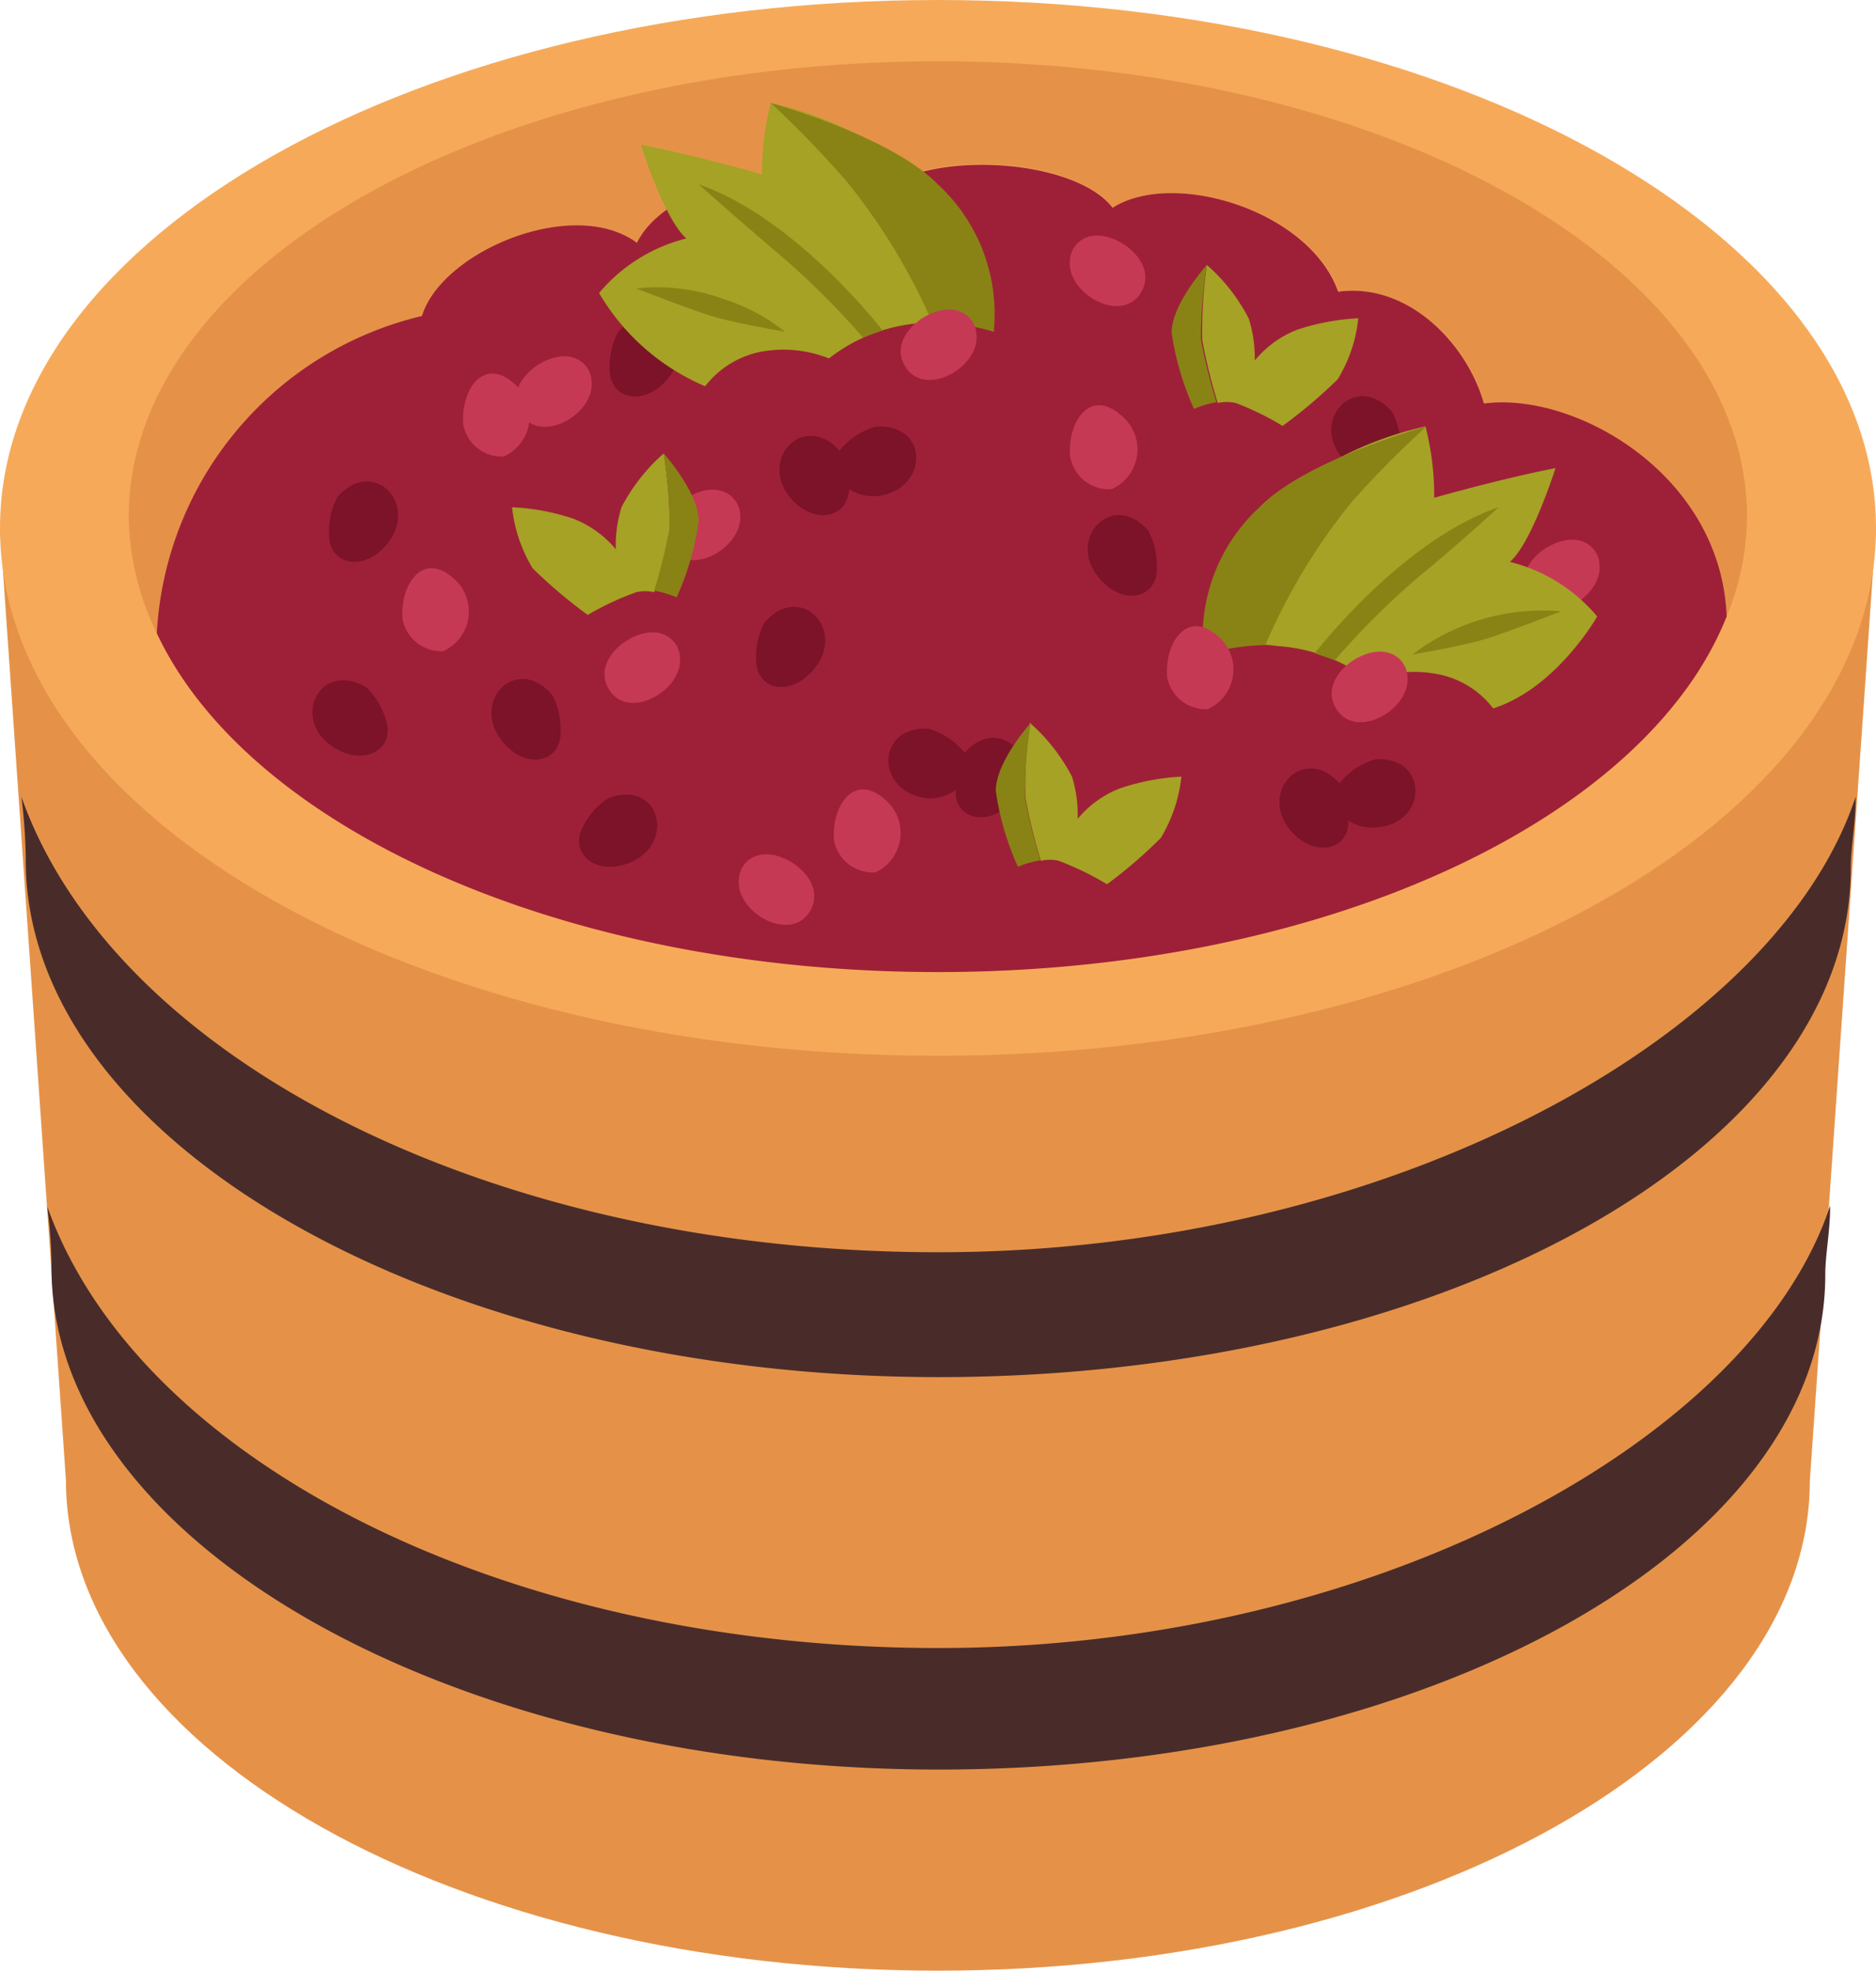 <svg id="Layer_1" data-name="Layer 1" xmlns="http://www.w3.org/2000/svg" viewBox="0 0 72.87 76.53"><defs><style>.cls-1{fill:#e59248;}.cls-2{fill:#f6aa59;}.cls-3{fill:#9e2038;}.cls-4{fill:#492c2a;}.cls-5{fill:#c63955;}.cls-6{fill:#5b0619;opacity:0.5;}.cls-7{fill:#a5a225;}.cls-8{fill:#898315;}</style></defs><path class="cls-1" d="M36.43,20.51H72.87l-2.57,37C70.3,68,55.14,76.53,36.43,76.53S2.56,68,2.56,57.47L0,20.51Z"/><path class="cls-2" d="M36.43,0C56.55,0,72.87,9.18,72.87,20.51S56.55,41,36.43,41,0,31.83,0,20.51,16.31,0,36.43,0Z"/><path class="cls-1" d="M57.64,15.67C57,13.29,54.68,11,52,11.33c-1.12-3.17-6.42-4.76-8.76-3.26C41.64,6,35.4,5.74,33.87,7.78c-2-1.94-7.87-.92-9.13,1.65-2.46-1.82-7.58.32-8.35,2.84A13.41,13.41,0,0,0,6.09,24.59,10.61,10.61,0,0,1,5,20.07C5,10.3,19.08,2.38,36.43,2.38S67.86,10.3,67.86,20.07a10.33,10.33,0,0,1-.79,3.87C66.86,18.44,61.2,15.2,57.64,15.67Z"/><path class="cls-3" d="M36.43,37.75c-14.57,0-26.79-5.59-30.34-13.16a13.41,13.41,0,0,1,10.3-12.32c.77-2.52,5.89-4.66,8.35-2.84C26,6.86,31.87,5.84,33.87,7.78c1.53-2,7.77-1.76,9.35.29,2.34-1.5,7.64.09,8.76,3.26,2.7-.37,5,2,5.66,4.34,3.56-.47,9.22,2.77,9.43,8.27C63.93,31.84,51.42,37.75,36.43,37.75Z"/><path class="cls-4" d="M36.45,48.63c17.45,0,32.55-8.37,35.63-17.69,0,1.06-.19,1.95-.19,2.77,0,11-15.94,19.77-35.43,19.77S1,44.37,1,33.4a20.78,20.78,0,0,0-.17-2.46C4.42,41.1,19,48.63,36.45,48.63Z"/><path class="cls-4" d="M36.46,64c17,0,31.63-8.13,34.63-17.18,0,1-.19,1.89-.19,2.68,0,10.67-15.49,19.22-34.43,19.22S2,59.89,2,49.23a17.74,17.74,0,0,0-.17-2.39C5.34,56.71,19.51,64,36.46,64Z"/><path class="cls-5" d="M61.38,21c-1-.29-2.77,1-2,2.2s2.87,0,2.75-1.26A1,1,0,0,0,61.38,21Z"/><path class="cls-5" d="M28,19.06c-1-.3-2.77,1-2,2.2s2.87,0,2.75-1.27A1,1,0,0,0,28,19.06Z"/><path class="cls-6" d="M24,12.9a2.93,2.93,0,0,0-.3,1.68c.19,1,1.42,1.14,2.25.11C27.21,13.15,25.4,11.3,24,12.9Z"/><path class="cls-6" d="M29.69,24.18a2.91,2.91,0,0,0-.3,1.68c.18,1,1.42,1.14,2.25.1C32.88,24.43,31.07,22.58,29.69,24.18Z"/><path class="cls-6" d="M23.62,31a2.79,2.79,0,0,0-1.07,1.32c-.31.94.68,1.68,1.92,1.18C26.29,32.73,25.6,30.23,23.62,31Z"/><path class="cls-6" d="M36.08,28.3a2.91,2.91,0,0,1,1.39.93c1.37-1.53,3.14.3,1.91,1.82-.83,1-2.07.86-2.25-.1a2.18,2.18,0,0,1,0-.27A1.77,1.77,0,0,1,36,31C34,30.76,34,28.17,36.08,28.3Z"/><path class="cls-6" d="M54.08,16a2.9,2.9,0,0,1,.3,1.68c-.19,1-1.42,1.14-2.25.1C50.88,16.26,52.7,14.4,54.08,16Z"/><path class="cls-7" d="M35.72,12.55a5.73,5.73,0,0,1,2.88.33,9.47,9.47,0,0,0-3-6.14A13.5,13.5,0,0,0,29.94,4a10.78,10.78,0,0,0-.34,2.77c-3-.84-4.71-1.15-4.71-1.15s.92,2.91,1.77,3.64a6.46,6.46,0,0,0-3.39,2.12A8.72,8.72,0,0,0,27.39,15a3.61,3.61,0,0,1,2.35-1.37,4.77,4.77,0,0,1,2.46.29A6.53,6.53,0,0,1,35.72,12.55Z"/><path class="cls-8" d="M27.14,7.16s1.4,1.25,3.21,2.79a29.82,29.82,0,0,1,3.16,3.15l.77-.27S30.93,8.47,27.14,7.16Z"/><path class="cls-8" d="M29.94,4A40.53,40.53,0,0,1,32.85,7,23.58,23.58,0,0,1,36.2,12.5a9.71,9.71,0,0,1,2.4.38,6.84,6.84,0,0,0-2.17-5.72C34.6,5.28,29.94,4,29.94,4Z"/><path class="cls-8" d="M24.71,11.2a7.57,7.57,0,0,1,3.39.41,7.52,7.52,0,0,1,2.39,1.27s-2-.34-2.89-.62S24.71,11.2,24.71,11.2Z"/><path class="cls-7" d="M49.63,25.09a5.73,5.73,0,0,0-2.88.33,9.47,9.47,0,0,1,3-6.14,13.5,13.5,0,0,1,5.62-2.72,10.86,10.86,0,0,1,.34,2.77c3-.84,4.71-1.15,4.71-1.15s-.92,2.91-1.77,3.64a6.46,6.46,0,0,1,3.39,2.12S60.46,26.73,58,27.51a3.55,3.55,0,0,0-2.34-1.36,4.66,4.66,0,0,0-2.46.28A6.61,6.61,0,0,0,49.63,25.09Z"/><path class="cls-8" d="M58.21,19.7S56.81,21,55,22.49a30.27,30.27,0,0,0-3.15,3.15l-.78-.27S54.42,21,58.21,19.7Z"/><path class="cls-8" d="M55.41,16.56A38.05,38.05,0,0,0,52.5,19.5a23.56,23.56,0,0,0-3.35,5.55,9.51,9.51,0,0,0-2.4.37,6.84,6.84,0,0,1,2.17-5.72C50.75,17.83,55.41,16.56,55.41,16.56Z"/><path class="cls-8" d="M60.64,23.74a8.36,8.36,0,0,0-5.78,1.68s2-.34,2.89-.62S60.64,23.74,60.64,23.74Z"/><path class="cls-7" d="M25.78,17.61a7.2,7.2,0,0,0-1.64,2.09,5,5,0,0,0-.22,1.63,4.06,4.06,0,0,0-1.66-1.19,8.63,8.63,0,0,0-2.37-.44,5.75,5.75,0,0,0,.8,2.37,19,19,0,0,0,2.14,1.81A11,11,0,0,1,24.71,23a1.5,1.5,0,0,1,.7,0,21.82,21.82,0,0,0,.6-2.43A17.82,17.82,0,0,0,25.78,17.61Z"/><path class="cls-8" d="M27.14,20.24c0-1.12-1.36-2.63-1.36-2.63a17.82,17.82,0,0,1,.23,2.9,21.82,21.82,0,0,1-.6,2.43,3.65,3.65,0,0,1,.87.26A10.69,10.69,0,0,0,27.14,20.24Z"/><path class="cls-7" d="M46.88,10.29a7.05,7.05,0,0,1,1.63,2.09A5.22,5.22,0,0,1,48.74,14a4,4,0,0,1,1.66-1.2,9,9,0,0,1,2.36-.44,5.6,5.6,0,0,1-.8,2.37,19,19,0,0,1-2.14,1.81A11.15,11.15,0,0,0,48,15.65a1.65,1.65,0,0,0-.7,0,21.82,21.82,0,0,1-.6-2.43A17.93,17.93,0,0,1,46.88,10.29Z"/><path class="cls-8" d="M45.51,12.92c0-1.12,1.37-2.63,1.37-2.63a17.93,17.93,0,0,0-.23,2.9,21.82,21.82,0,0,0,.6,2.43,3.65,3.65,0,0,0-.87.26A10.94,10.94,0,0,1,45.51,12.92Z"/><path class="cls-7" d="M40,28.07a7.2,7.2,0,0,1,1.64,2.09,5.05,5.05,0,0,1,.22,1.64,4,4,0,0,1,1.66-1.19,8.85,8.85,0,0,1,2.37-.45,5.83,5.83,0,0,1-.8,2.38A18.36,18.36,0,0,1,43,34.34a11.57,11.57,0,0,0-1.87-.91,1.5,1.5,0,0,0-.7,0,21.94,21.94,0,0,1-.6-2.44A17.93,17.93,0,0,1,40,28.07Z"/><path class="cls-8" d="M38.68,30.71c0-1.13,1.36-2.64,1.36-2.64a17.93,17.93,0,0,0-.23,2.9,21.94,21.94,0,0,0,.6,2.44,3.92,3.92,0,0,0-.87.25A10.7,10.7,0,0,1,38.68,30.71Z"/><path class="cls-6" d="M13.1,19.31A2.91,2.91,0,0,0,12.8,21c.18,1,1.42,1.14,2.25.11C16.29,19.56,14.48,17.71,13.1,19.31Z"/><path class="cls-6" d="M21.46,27a2.93,2.93,0,0,1,.3,1.68c-.19,1-1.42,1.14-2.25.11C18.26,27.22,20.08,25.37,21.46,27Z"/><path class="cls-6" d="M14.24,26.7a2.9,2.9,0,0,1,.81,1.51c.12,1-1,1.52-2.11.8C11.28,27.93,12.43,25.61,14.24,26.7Z"/><path class="cls-6" d="M44.62,20.63a3,3,0,0,1,.3,1.69c-.19,1-1.42,1.13-2.25.1C41.42,20.89,43.24,19,44.62,20.63Z"/><path class="cls-6" d="M34,16.57a2.84,2.84,0,0,0-1.39.93c-1.37-1.53-3.15.3-1.92,1.82.84,1,2.07.86,2.26-.11A2.09,2.09,0,0,0,33,19a1.7,1.7,0,0,0,1.12.26C36.07,19,36.13,16.43,34,16.57Z"/><path class="cls-6" d="M53.42,29.49a2.73,2.73,0,0,0-1.39.93c-1.37-1.53-3.15.29-1.92,1.81.84,1,2.07.86,2.25-.1a1.1,1.1,0,0,0,0-.27,1.7,1.7,0,0,0,1.12.27C55.46,32,55.52,29.35,53.42,29.49Z"/><path class="cls-5" d="M25.67,24.6c-1-.3-2.77,1-2,2.2s2.86,0,2.74-1.26A1,1,0,0,0,25.67,24.6Z"/><path class="cls-5" d="M53.92,25.35c-1-.3-2.78,1-2,2.2s2.87,0,2.75-1.27A1,1,0,0,0,53.92,25.35Z"/><path class="cls-5" d="M37.18,12.06c-1-.29-2.78,1-2,2.2s2.87,0,2.75-1.26A1,1,0,0,0,37.18,12.06Z"/><path class="cls-5" d="M22.24,13.88c-1-.3-2.77,1-2,2.2s2.86,0,2.74-1.26A1,1,0,0,0,22.24,13.88Z"/><path class="cls-5" d="M42.3,9.19c1-.29,2.77,1,2,2.2s-2.86,0-2.74-1.26A1,1,0,0,1,42.3,9.19Z"/><path class="cls-5" d="M29.44,33.22c1-.3,2.77,1,2,2.2s-2.87,0-2.74-1.27A1,1,0,0,1,29.44,33.22Z"/><path class="cls-5" d="M17.64,22.48c-1.26-1.14-2.13.31-2,1.59a1.54,1.54,0,0,0,1.57,1.22A1.69,1.69,0,0,0,17.64,22.48Z"/><path class="cls-5" d="M43.57,16.15c-1.26-1.14-2.13.31-2,1.59A1.54,1.54,0,0,0,43.17,19,1.69,1.69,0,0,0,43.57,16.15Z"/><path class="cls-5" d="M34.4,31.07c-1.26-1.14-2.13.31-2,1.59A1.54,1.54,0,0,0,34,33.88,1.69,1.69,0,0,0,34.4,31.07Z"/><path class="cls-5" d="M20,14.92c-1.26-1.14-2.13.31-2,1.59a1.52,1.52,0,0,0,1.56,1.22A1.69,1.69,0,0,0,20,14.92Z"/><path class="cls-5" d="M47.34,24.73c-1.26-1.14-2.13.31-2,1.59a1.53,1.53,0,0,0,1.57,1.22A1.69,1.69,0,0,0,47.34,24.73Z"/></svg>